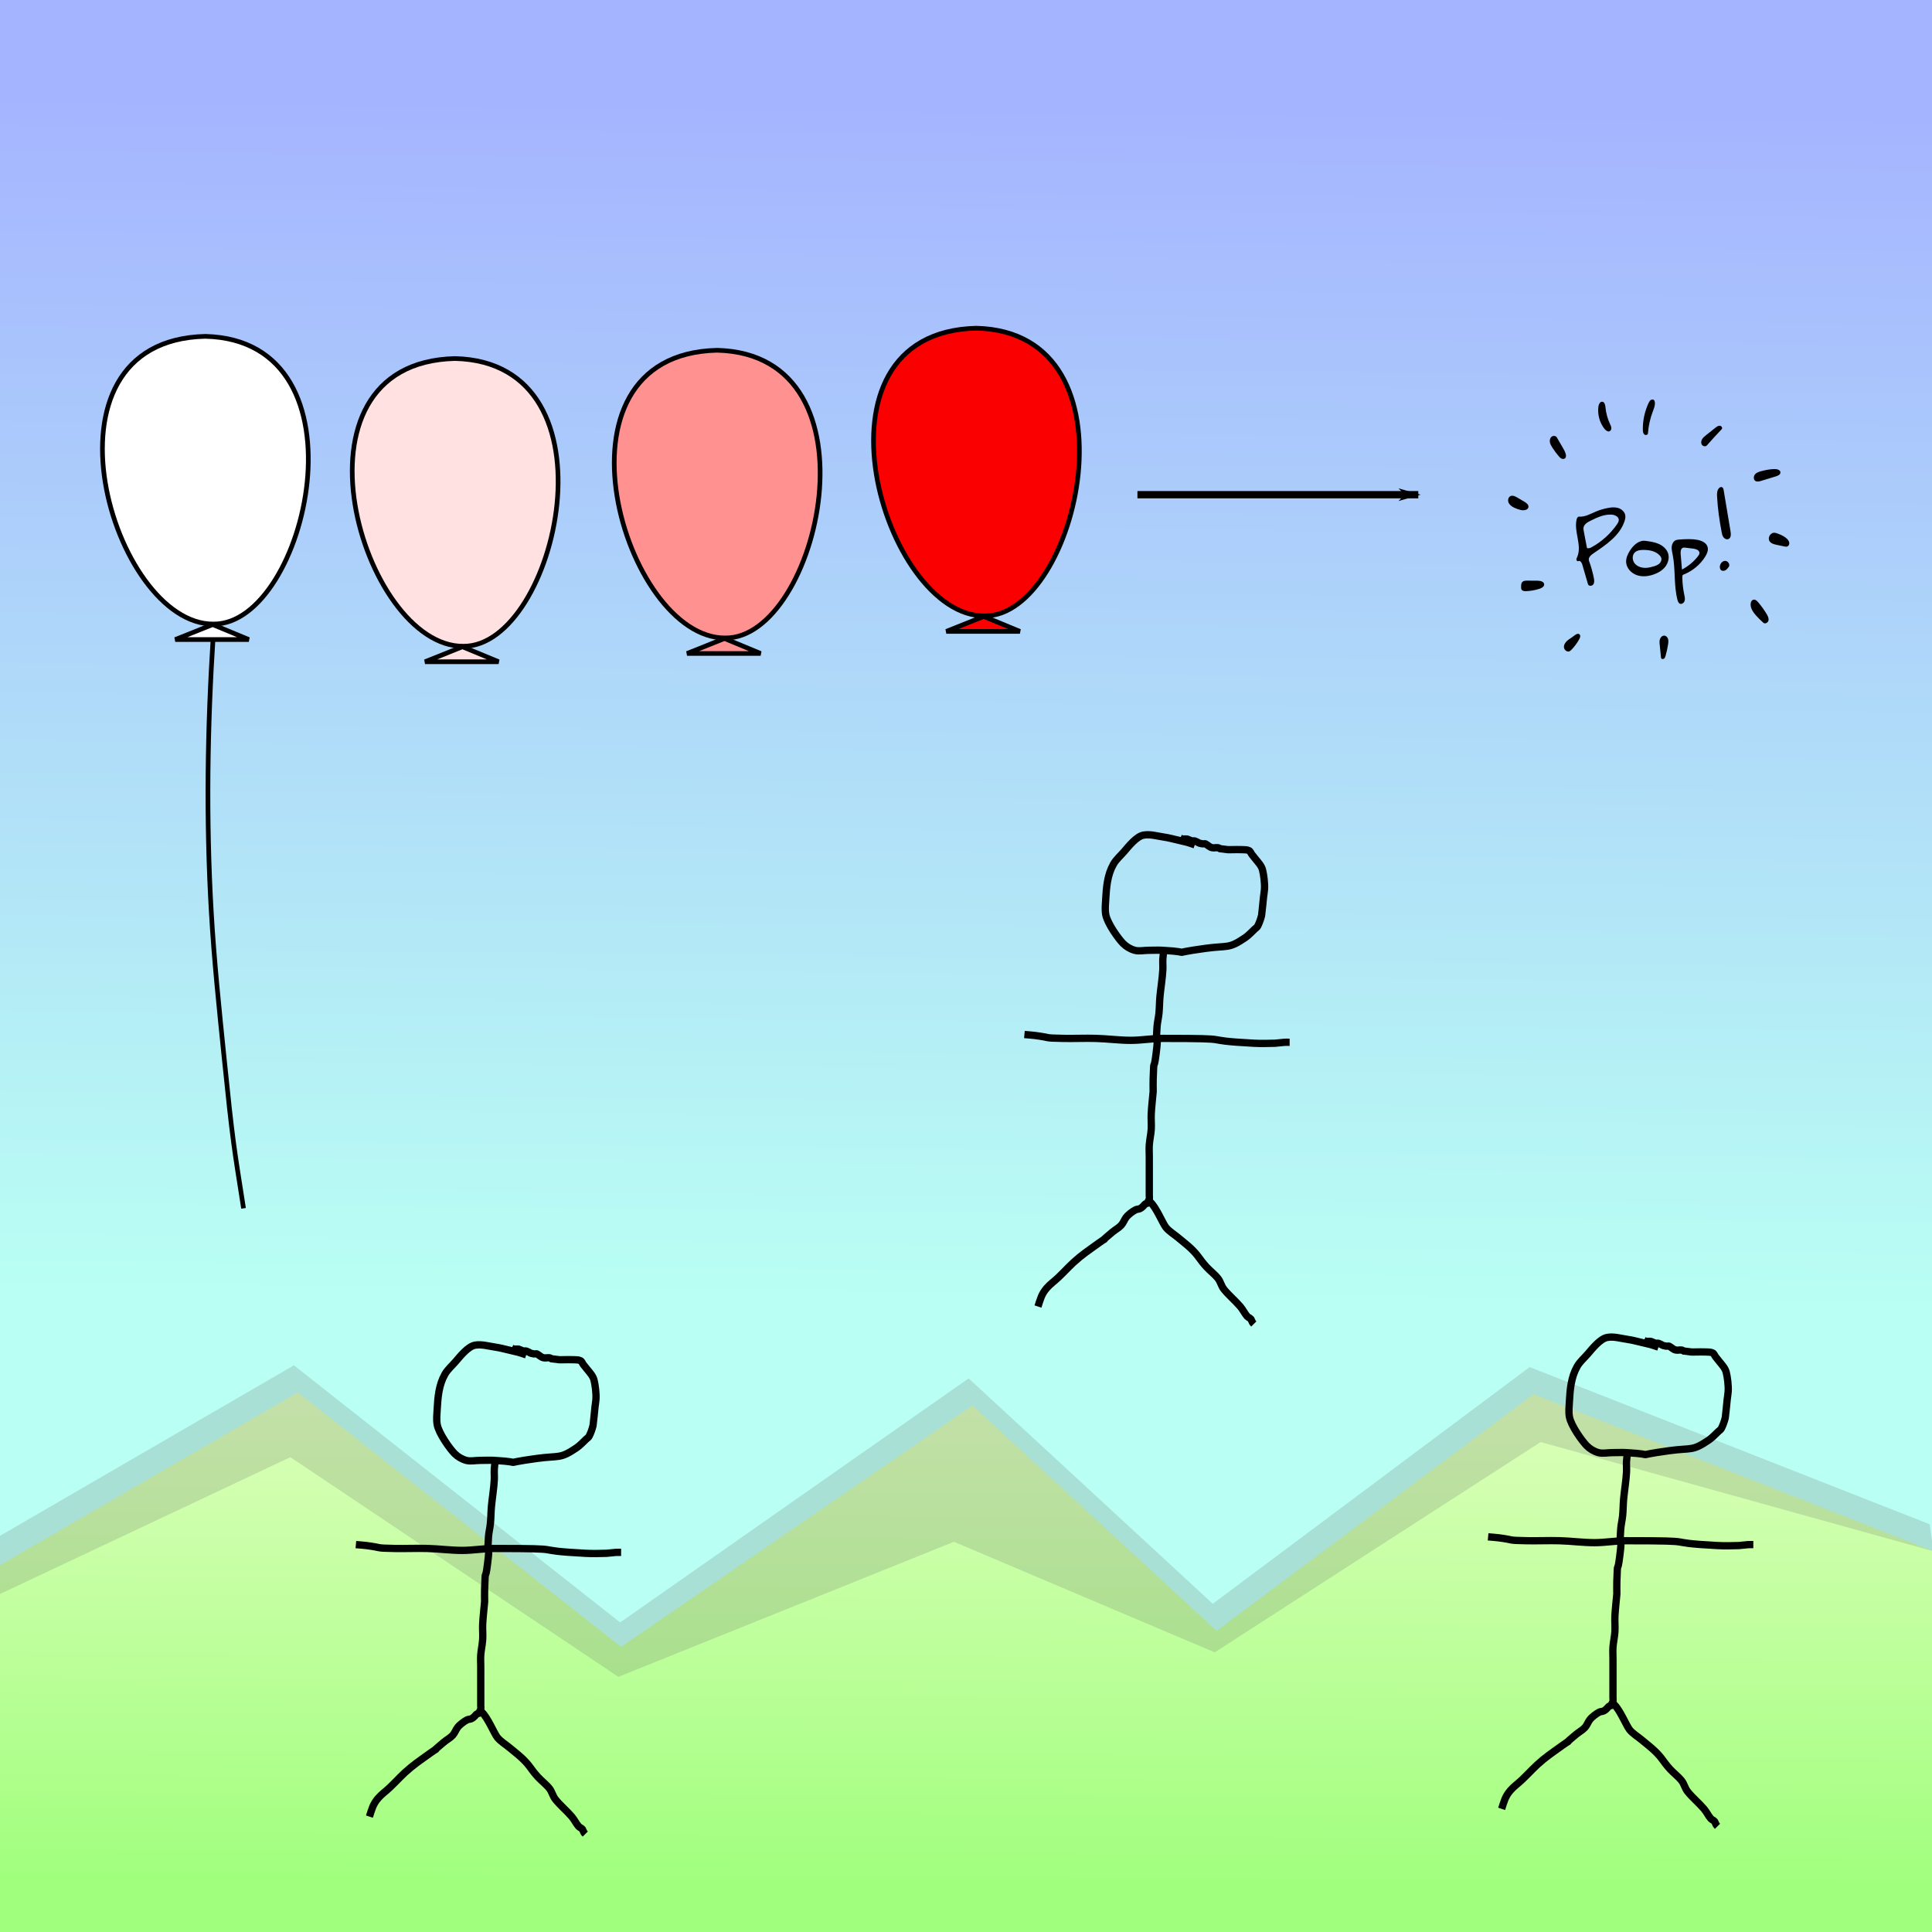 <?xml version="1.0" encoding="UTF-8" standalone="no"?>
<!-- Created with Inkscape (http://www.inkscape.org/) -->

<svg
   xmlns:dc="http://purl.org/dc/elements/1.1/"
   xmlns:cc="http://creativecommons.org/ns#"
   xmlns:rdf="http://www.w3.org/1999/02/22-rdf-syntax-ns#"
   xmlns:svg="http://www.w3.org/2000/svg"
   xmlns="http://www.w3.org/2000/svg"
   xmlns:xlink="http://www.w3.org/1999/xlink"
   xmlns:sodipodi="http://sodipodi.sourceforge.net/DTD/sodipodi-0.dtd"
   xmlns:inkscape="http://www.inkscape.org/namespaces/inkscape"
   width="1000"
   height="1000"
   viewBox="0 0 264.583 264.583"
   version="1.1"
   id="svg8"
   inkscape:version="0.92.3 (2405546, 2018-03-11)"
   sodipodi:docname="test_background.svg">
  <defs
     id="defs2">
    <linearGradient
       inkscape:collect="always"
       id="linearGradient5493">
      <stop
         style="stop-color:#a5b4ff;stop-opacity:1"
         offset="0"
         id="stop5489" />
      <stop
         style="stop-color:#b9fff3;stop-opacity:1"
         offset="1"
         id="stop5491" />
    </linearGradient>
    <linearGradient
       inkscape:collect="always"
       id="linearGradient5408-1">
      <stop
         style="stop-color:#dbffb9;stop-opacity:1"
         offset="0"
         id="stop5404" />
      <stop
         style="stop-color:#a0ff7d;stop-opacity:1"
         offset="1"
         id="stop5406" />
    </linearGradient>
    <marker
       inkscape:stockid="Arrow1Lend"
       orient="auto"
       refY="0.0"
       refX="0.0"
       id="Arrow1Lend"
       style="overflow:visible;"
       inkscape:isstock="true">
      <path
         id="path5029"
         d="M 0.0,0.0 L 5.0,-5.0 L -12.5,0.0 L 5.0,5.0 L 0.0,0.0 z "
         style="fill-rule:evenodd;stroke:#000000;stroke-width:1pt;stroke-opacity:1;fill:#000000;fill-opacity:1"
         transform="scale(0.8) rotate(180) translate(12.5,0)" />
    </marker>
    <linearGradient
       inkscape:collect="always"
       xlink:href="#linearGradient5408-1"
       id="linearGradient5410"
       x1="133.181"
       y1="192.471"
       x2="132.914"
       y2="258.754"
       gradientUnits="userSpaceOnUse" />
    <linearGradient
       inkscape:collect="always"
       xlink:href="#linearGradient5493"
       id="linearGradient5495"
       x1="131.536"
       y1="46.78"
       x2="129.802"
       y2="210.452"
       gradientUnits="userSpaceOnUse" />
  </defs>
  <sodipodi:namedview
     id="base"
     pagecolor="#ffffff"
     bordercolor="#666666"
     borderopacity="1.0"
     inkscape:pageopacity="0.0"
     inkscape:pageshadow="2"
     inkscape:zoom="0.49497475"
     inkscape:cx="430.52755"
     inkscape:cy="502.3626"
     inkscape:document-units="mm"
     inkscape:current-layer="layer1"
     showgrid="false"
     units="px"
     inkscape:window-width="1600"
     inkscape:window-height="836"
     inkscape:window-x="0"
     inkscape:window-y="27"
     inkscape:window-maximized="1" />
  <g
     inkscape:label="Layer 1"
     inkscape:groupmode="layer"
     id="layer1"
     transform="translate(0,-32.417)">
    <rect
       style="fill:url(#linearGradient5495);fill-opacity:1;stroke:none;stroke-width:1;stroke-linecap:round;stroke-linejoin:miter;stroke-miterlimit:4;stroke-dasharray:none;stroke-opacity:1"
       id="rect4747"
       width="264.583"
       height="264.583"
       x="0"
       y="32.417" />
    <g
       transform="translate(0,32.417)"
       id="g5443">
      <path
         sodipodi:nodetypes="cccccccccc"
         inkscape:connector-curvature="0"
         id="rect5392"
         d="m 0,214.337 40.779,-23.653 44.28,34.847 48.122,-33.059 33.434,30.868 43.395,-32.419 54.782,21.527 -0.209,52.137 H 0 Z"
         style="fill:url(#linearGradient5410);fill-opacity:1;stroke:none;stroke-width:1;stroke-linecap:round;stroke-linejoin:miter;stroke-miterlimit:4;stroke-dasharray:none;stroke-opacity:1" />
      <path
         sodipodi:nodetypes="ccccccccccccccc"
         inkscape:connector-curvature="0"
         id="rect5392-6"
         d="m -0.529,210.632 40.779,-23.653 44.676,35.21 47.727,-33.422 33.434,30.868 43.395,-32.419 54.782,21.527 0.529,3.704 -53.804,-14.963 -44.636,28.801 -35.716,-15.142 -45.95,18.497 -44.924,-30.082 -40.292,18.989 z"
         style="fill:#646464;fill-opacity:0.196;stroke:none;stroke-width:1;stroke-linecap:round;stroke-linejoin:miter;stroke-miterlimit:4;stroke-dasharray:none;stroke-opacity:1" />
    </g>
  </g>
  <g
     inkscape:groupmode="layer"
     id="layer2"
     inkscape:label="Layer 2">
    <g
       id="g4804"
       style="stroke-width:2.016;stroke-miterlimit:4;stroke-dasharray:none"
       transform="matrix(0.496,0,0,0.496,4.854,180.017)">
      <path
         inkscape:connector-curvature="0"
         id="path4754"
         d="m 135.512,11.148 c -2.289,-0.763 -1.761,-0.632 -4.811,-1.336 -1.243,-0.287 -2.479,-0.621 -3.742,-0.802 -1.86,-0.266 -3.764,-0.871 -5.613,-0.535 -1.943,0.353 -4.155,3.165 -5.345,4.544 -0.992,1.148 -2.192,2.155 -2.94,3.474 -1.686,2.975 -1.949,6.31 -2.138,9.622 -0.081,1.423 -0.251,2.873 0,4.276 0.435,2.436 3.497,6.704 4.811,8.018 0.875,0.875 2.012,1.549 3.207,1.871 1.204,0.324 2.495,0 3.742,0 1.336,0 2.675,-0.079 4.009,0 9.787,0.576 0.13,1.062 11.76,-0.535 6.27,-0.861 6.31,0.221 10.958,-2.94 0.991,-0.674 1.792,-1.592 2.673,-2.405 0.278,-0.256 0.633,-0.464 0.802,-0.802 0.466,-0.933 0.816,-1.928 1.069,-2.94 0.063,-0.251 0.524,-4.982 0.535,-5.078 0.079,-0.714 0.216,-1.422 0.267,-2.138 0.116,-1.623 -0.198,-3.998 -0.535,-5.345 -0.288,-1.153 -1.162,-2.054 -1.871,-2.94 -0.356,-0.445 -0.719,-0.886 -1.069,-1.336 -0.273,-0.352 -0.403,-0.87 -0.802,-1.069 -0.563,-0.282 -1.242,-0.232 -1.871,-0.267 -0.978,-0.054 -1.96,0 -2.94,0 -0.356,0 -0.714,0.03 -1.069,0 -0.713,-0.089 -1.425,-0.178 -2.138,-0.267 -0.178,-0.089 -0.337,-0.243 -0.535,-0.267 -0.53,-0.066 -1.079,0.105 -1.604,0 -0.781,-0.156 -1.202,-0.734 -1.871,-1.069 -0.136,-0.068 -0.627,0.035 -0.802,0 -1.736,-0.347 -0.436,-0.121 -2.138,-0.802 -0.231,-0.092 -0.565,0.079 -0.802,0 -0.455,-0.152 -0.881,-0.383 -1.336,-0.535 -0.085,-0.028 -0.178,0 -0.267,0 -0.178,0 -0.356,0 -0.535,0 -0.178,0 -0.362,0.043 -0.535,0 -0.193,-0.048 -0.356,-0.178 -0.535,-0.267"
         style="fill:none;stroke:#000000;stroke-width:2.016;stroke-linecap:butt;stroke-linejoin:miter;stroke-miterlimit:4;stroke-dasharray:none;stroke-opacity:1" />
      <path
         inkscape:connector-curvature="0"
         id="path4768"
         d="m 126.959,40.28 c -0.089,0.802 -0.227,1.6 -0.267,2.405 -0.049,0.979 0.044,1.961 0,2.94 -0.099,2.171 -0.628,5.509 -0.802,7.484 -0.133,1.511 -0.121,3.033 -0.267,4.544 -0.121,1.254 -0.448,2.485 -0.535,3.742 -0.468,6.79 0.51,1.269 -0.267,7.484 -0.71,5.677 -0.555,0.037 -0.802,6.949 -0.041,1.157 0,2.316 0,3.475 -0.178,2.049 -0.429,4.093 -0.535,6.147 -0.073,1.424 0.089,2.854 0,4.276 -0.09,1.434 -0.432,2.843 -0.535,4.276 -0.076,1.066 0,2.138 0,3.207 0,2.762 0,5.524 0,8.285 0,0.802 0,1.604 0,2.405 0,0.356 0.059,0.718 0,1.069 -0.033,0.197 -0.204,0.346 -0.267,0.535 -0.052,0.155 0,0.837 0,1.069"
         style="fill:none;stroke:#000000;stroke-width:2.016;stroke-linecap:butt;stroke-linejoin:miter;stroke-miterlimit:4;stroke-dasharray:none;stroke-opacity:1" />
      <path
         inkscape:connector-curvature="0"
         id="path4772"
         d="m 92.214,138.635 c 0.678,-2.034 0.923,-3.349 2.405,-5.078 0.944,-1.101 2.159,-1.938 3.207,-2.94 2.528,-2.418 3.203,-3.401 5.88,-5.613 1.03,-0.851 2.123,-1.625 3.207,-2.405 7.647,-5.506 -0.084,0.427 5.88,-4.544 0.78,-0.65 1.712,-1.128 2.405,-1.871 0.573,-0.614 0.832,-1.466 1.336,-2.138 0.597,-0.795 1.831,-1.717 2.673,-2.138 0.329,-0.164 0.731,-0.123 1.069,-0.267 0.529,-0.227 0.723,-0.456 1.069,-0.802 0.178,-0.178 0.318,-0.405 0.535,-0.535 0.242,-0.145 0.54,-0.163 0.802,-0.267 0.185,-0.074 0.385,-0.398 0.535,-0.267 1.599,1.399 3.446,5.903 4.276,6.949 0.943,1.189 2.316,1.96 3.475,2.94 1.158,0.98 2.376,1.894 3.474,2.94 2.193,2.088 2.216,2.812 4.276,5.078 1.017,1.119 2.275,2.017 3.207,3.207 0.688,0.879 0.91,2.065 1.604,2.94 1.371,1.728 3.108,3.136 4.544,4.811 0.708,0.826 1.168,1.843 1.871,2.673 0.288,0.34 0.779,0.464 1.069,0.802 0.591,1.182 0.253,0.787 0.802,1.336"
         style="fill:none;stroke:#000000;stroke-width:2.016;stroke-linecap:butt;stroke-linejoin:miter;stroke-miterlimit:4;stroke-dasharray:none;stroke-opacity:1" />
      <path
         inkscape:connector-curvature="0"
         id="path4774"
         d="m 88.472,63.532 c 0.98,0.089 1.964,0.14 2.94,0.267 4.819,0.629 1.963,0.688 7.751,0.802 3.028,0.059 6.059,-0.086 9.087,0 3.211,0.092 6.41,0.535 9.622,0.535 2.945,0 5.875,-0.535 8.82,-0.535 22.143,0 8.597,0.467 25.123,1.336 1.957,0.103 3.921,0.059 5.88,0 3.295,-0.3 1.956,-0.267 4.009,-0.267"
         style="fill:none;stroke:#000000;stroke-width:2.016;stroke-linecap:butt;stroke-linejoin:miter;stroke-miterlimit:4;stroke-dasharray:none;stroke-opacity:1" />
    </g>
    <g
       transform="matrix(0.64,0,0,0.64,17.248,-21.141)"
       id="g4755">
      <path
         inkscape:connector-curvature="0"
         id="path5628"
         d="m 18.696,168.794 c -1.282,19.754 -1.581,39.641 -0.431,59.451 0.603,10.387 1.683,20.692 2.731,30.988 1.861,18.293 2.1,19.152 4.168,32.365"
         style="fill:none;stroke:#000000;stroke-width:1;stroke-linecap:butt;stroke-linejoin:miter;stroke-miterlimit:4;stroke-dasharray:none;stroke-opacity:1" />
      <g
         id="g4839"
         style="fill:#ffffff;fill-opacity:1"
         transform="translate(-30.099)">
        <path
           style="fill:#ffffff;fill-opacity:1;stroke:#000000;stroke-width:1;stroke-linecap:butt;stroke-linejoin:miter;stroke-miterlimit:4;stroke-dasharray:none;stroke-opacity:1"
           d="m 48.859,166.565 c -21.611,0.24 -39.657,-60.684 -1.781,-61.562 35.825,0.86 21.707,61.691 1.789,61.562 -0.003,-1e-4 -0.005,-1e-4 -0.008,-1e-4"
           id="path4748"
           inkscape:connector-curvature="0"
           sodipodi:nodetypes="ccsc" />
        <path
           style="opacity:1;fill:#ffffff;fill-opacity:1;stroke:#000000;stroke-width:1;stroke-miterlimit:4;stroke-dasharray:none;stroke-opacity:1"
           d="m 48.653,166.677 7.736,3.208 H 40.648 Z"
           id="rect5630"
           inkscape:connector-curvature="0"
           sodipodi:nodetypes="cccc" />
      </g>
      <g
         transform="translate(23.352,4.749)"
         id="g4839-9"
         style="fill:#ffe1e1;fill-opacity:1">
        <path
           style="fill:#ffe1e1;fill-opacity:1;stroke:#000000;stroke-width:1;stroke-linecap:butt;stroke-linejoin:miter;stroke-miterlimit:4;stroke-dasharray:none;stroke-opacity:1"
           d="m 48.859,166.565 c -21.611,0.24 -39.657,-60.684 -1.781,-61.562 35.825,0.86 21.707,61.691 1.789,61.562 -0.003,-1e-4 -0.005,-1e-4 -0.008,-1e-4"
           id="path4748-9"
           inkscape:connector-curvature="0"
           sodipodi:nodetypes="ccsc" />
        <path
           style="opacity:1;fill:#ffe1e1;fill-opacity:1;stroke:#000000;stroke-width:1;stroke-miterlimit:4;stroke-dasharray:none;stroke-opacity:1"
           d="m 48.653,166.677 7.736,3.208 H 40.648 Z"
           id="rect5630-6"
           inkscape:connector-curvature="0"
           sodipodi:nodetypes="cccc" />
      </g>
      <g
         transform="translate(79.419,2.979)"
         id="g4839-9-7-5"
         style="fill:#ff9191;fill-opacity:1">
        <path
           style="fill:#ff9191;fill-opacity:1;stroke:#000000;stroke-width:1;stroke-linecap:butt;stroke-linejoin:miter;stroke-miterlimit:4;stroke-dasharray:none;stroke-opacity:1"
           d="m 48.859,166.565 c -21.611,0.24 -39.657,-60.684 -1.781,-61.562 35.825,0.86 21.707,61.691 1.789,61.562 -0.003,-1e-4 -0.005,-1e-4 -0.008,-1e-4"
           id="path4748-9-8-2"
           inkscape:connector-curvature="0"
           sodipodi:nodetypes="ccsc" />
        <path
           style="opacity:1;fill:#ff9191;fill-opacity:1;stroke:#000000;stroke-width:1;stroke-miterlimit:4;stroke-dasharray:none;stroke-opacity:1"
           d="m 48.653,166.677 7.736,3.208 H 40.648 Z"
           id="rect5630-6-7-6"
           inkscape:connector-curvature="0"
           sodipodi:nodetypes="cccc" />
      </g>
      <g
         transform="translate(134.896,-1.743)"
         id="g4839-9-7-5-7"
         style="fill:#fa0000;fill-opacity:1">
        <path
           style="fill:#fa0000;fill-opacity:1;stroke:#000000;stroke-width:1;stroke-linecap:butt;stroke-linejoin:miter;stroke-miterlimit:4;stroke-dasharray:none;stroke-opacity:1"
           d="m 48.859,166.565 c -21.611,0.24 -39.657,-60.684 -1.781,-61.562 35.825,0.86 21.707,61.691 1.789,61.562 -0.003,-1e-4 -0.005,-1e-4 -0.008,-1e-4"
           id="path4748-9-8-2-4"
           inkscape:connector-curvature="0"
           sodipodi:nodetypes="ccsc" />
        <path
           style="opacity:1;fill:#fa0000;fill-opacity:1;stroke:#000000;stroke-width:1;stroke-miterlimit:4;stroke-dasharray:none;stroke-opacity:1"
           d="m 48.653,166.677 7.736,3.208 H 40.648 Z"
           id="rect5630-6-7-6-7"
           inkscape:connector-curvature="0"
           sodipodi:nodetypes="cccc" />
      </g>
      <path
         style="fill:none;stroke:#000000;stroke-width:1.561;stroke-linecap:butt;stroke-linejoin:miter;stroke-miterlimit:4;stroke-dasharray:none;stroke-opacity:1;marker-end:url(#Arrow1Lend)"
         d="m 216.44,138.887 h 60.094"
         id="path4970"
         inkscape:connector-curvature="0" />
      <g
         id="g5024"
         transform="matrix(0.317,0,0,0.317,224.935,77.825)">
        <path
           id="path4"
           d="m 281.021,232.209 c -1.776,1.157 -3.759,3.057 -3.016,5.04 1.405,3.759 2.479,7.643 3.264,11.568 0.289,1.446 0.496,3.098 -0.331,4.338 -0.826,1.239 -3.181,1.322 -3.594,-0.083 -1.281,-4.462 -2.561,-8.924 -3.883,-13.344 -0.372,-1.281 -1.446,-2.892 -2.603,-2.272 -0.578,0.289 -1.239,-0.289 -1.322,-0.909 -0.083,-0.62 0.248,-1.239 0.496,-1.818 3.47,-7.849 -2.355,-17.062 -0.372,-25.407 0.207,-0.909 0.785,-1.983 1.694,-1.9 3.883,0.331 7.478,-1.776 11.072,-3.305 2.644,-1.157 5.453,-1.983 8.304,-2.52 2.313,-0.454 4.71,-0.661 6.982,0 2.231,0.702 4.255,2.437 4.751,4.71 0.289,1.446 -0.041,2.933 -0.496,4.297 -3.222,9.708 -12.476,15.864 -20.945,21.607 m -6.569,-15.12 c 0.744,3.842 1.446,7.643 2.19,11.485 0.95,0.537 2.19,0.041 3.14,-0.496 6.858,-3.759 12.766,-9.13 17.186,-15.534 0.578,-0.868 1.157,-1.859 1.157,-2.892 -0.041,-2.314 -2.809,-3.512 -5.123,-3.594 -4.875,-0.207 -9.543,1.942 -13.922,4.131 -2.148,1.033 -4.544,2.479 -4.792,4.834 -0.083,0.702 0.041,1.405 0.165,2.066"
           style="fill:#000000;stroke:none;stroke-width:0.413"
           inkscape:connector-curvature="0" />
        <path
           id="path6"
           d="m 366.331,241.381 c 0.041,-1.983 1.529,-4.007 3.512,-4.09 1.983,-0.041 3.677,2.52 2.479,4.09 -0.62,0.868 -1.281,1.735 -2.19,2.231 -0.909,0.537 -2.148,0.62 -2.975,-0.041 -0.578,-0.537 -0.826,-1.405 -0.826,-2.19"
           style="fill:#000000;stroke:none;stroke-width:0.413"
           inkscape:connector-curvature="0" />
        <path
           id="path8"
           d="m 329.067,287.775 c 1.115,0.165 1.983,1.157 2.314,2.272 0.331,1.115 0.207,2.272 0.041,3.429 -0.413,2.644 -0.95,5.247 -1.694,7.808 -0.207,0.702 -0.454,1.446 -0.992,1.942 -0.578,0.454 -1.57,0.496 -1.942,-0.124 -0.165,-0.248 -0.207,-0.537 -0.207,-0.826 -0.289,-2.768 -0.578,-5.495 -0.826,-8.221 -0.165,-1.363 -0.289,-2.809 0.207,-4.09 0.454,-1.281 1.735,-2.396 3.098,-2.19"
           style="fill:#000000;stroke:none;stroke-width:0.413"
           inkscape:connector-curvature="0" />
        <path
           id="path10"
           d="m 247.764,253.155 c 0.041,1.57 -1.694,2.52 -3.14,2.975 -2.933,0.95 -5.949,1.487 -9.006,1.611 -1.115,0.041 -2.396,-0.041 -3.057,-0.95 -0.372,-0.578 -0.413,-1.322 -0.372,-2.024 0,-1.198 0.041,-2.52 0.909,-3.305 0.785,-0.785 2.066,-0.826 3.181,-0.826 2.314,0 4.586,0 6.899,0.041 1.942,0 4.503,0.578 4.586,2.479"
           style="fill:#000000;stroke:none;stroke-width:0.413"
           inkscape:connector-curvature="0" />
        <path
           id="path12"
           d="m 409.999,227.582 c -1.735,-0.372 -3.429,-0.744 -5.164,-1.074 -1.818,-0.372 -3.842,-0.868 -4.916,-2.437 -1.487,-2.148 0.331,-5.701 2.975,-5.742 0.909,-0.041 1.818,0.289 2.685,0.62 2.231,0.868 4.503,1.859 6.197,3.553 0.702,0.744 1.322,1.653 1.446,2.685 0.083,1.033 -0.496,2.148 -1.487,2.437 -0.578,0.165 -1.157,0.083 -1.735,-0.041"
           style="fill:#000000;stroke:none;stroke-width:0.413"
           inkscape:connector-curvature="0" />
        <path
           id="path14"
           d="m 264.868,298.31 c -1.611,0.744 -3.553,-0.826 -3.759,-2.561 -0.165,-1.776 0.909,-3.429 2.231,-4.586 1.322,-1.157 2.933,-1.983 4.297,-3.098 1.157,-0.95 2.892,-2.19 4.007,-1.115 0.826,0.785 0.372,2.19 -0.207,3.222 -1.446,2.644 -3.264,5.04 -5.329,7.188 -0.372,0.372 -0.785,0.744 -1.239,0.95"
           style="fill:#000000;stroke:none;stroke-width:0.413"
           inkscape:connector-curvature="0" />
        <path
           id="path16"
           d="m 227.48,201.39 c -1.57,-0.785 -3.098,-1.859 -3.759,-3.429 -0.702,-1.611 -0.165,-3.842 1.446,-4.462 1.446,-0.537 3.016,0.248 4.338,0.992 1.611,0.992 3.264,1.942 4.916,2.892 1.363,0.826 2.933,1.983 2.727,3.594 -0.248,1.983 -3.016,2.437 -4.999,2.024 -1.611,-0.372 -3.181,-0.909 -4.668,-1.611"
           style="fill:#000000;stroke:none;stroke-width:0.413"
           inkscape:connector-curvature="0" />
        <path
           id="path18"
           d="m 407.231,177.594 c 0.041,1.446 -1.611,2.231 -3.016,2.644 -3.346,1.033 -6.734,2.066 -10.122,3.098 -1.239,0.372 -2.685,0.702 -3.759,0 -1.446,-0.909 -1.322,-3.222 -0.207,-4.503 1.115,-1.281 2.892,-1.776 4.544,-2.19 2.892,-0.744 5.866,-1.322 8.841,-1.322 1.611,0 3.718,0.661 3.718,2.272"
           style="fill:#000000;stroke:none;stroke-width:0.413"
           inkscape:connector-curvature="0" />
        <path
           id="path20"
           d="m 256.275,153.922 c 1.239,2.19 2.52,4.338 3.801,6.527 0.909,1.57 1.859,3.14 2.272,4.916 0.207,0.868 0.248,1.9 -0.372,2.561 -0.578,0.661 -1.653,0.702 -2.437,0.372 -0.826,-0.372 -1.446,-1.033 -2.024,-1.735 -1.57,-1.818 -3.016,-3.801 -4.297,-5.825 -0.702,-1.115 -1.405,-2.314 -1.611,-3.636 -0.207,-1.322 0.124,-2.768 1.157,-3.594 1.033,-0.868 2.809,-0.702 3.512,0.413"
           style="fill:#000000;stroke:none;stroke-width:0.413"
           inkscape:connector-curvature="0" />
        <path
           id="path22"
           d="m 367.612,148.386 c -3.429,3.594 -6.775,7.23 -10.039,10.989 -0.868,0.95 -2.644,0.62 -3.346,-0.454 -0.744,-1.115 -0.537,-2.603 0.124,-3.759 0.661,-1.115 1.735,-1.942 2.727,-2.768 2.107,-1.653 4.214,-3.346 6.321,-4.999 0.868,-0.702 1.859,-1.405 2.933,-1.322 1.115,0.083 2.024,1.529 1.281,2.313"
           style="fill:#000000;stroke:none;stroke-width:0.413"
           inkscape:connector-curvature="0" />
        <path
           id="path24"
           d="m 392.193,265.218 c 2.148,2.479 4.09,5.205 5.784,8.056 0.785,1.281 1.487,2.768 1.198,4.255 -0.331,1.446 -2.231,2.561 -3.388,1.611 -1.818,-1.611 -3.512,-3.305 -5.123,-5.081 -1.859,-2.148 -3.636,-4.668 -3.553,-7.519 0,-1.322 0.702,-2.851 2.024,-3.057 1.198,-0.207 2.272,0.785 3.057,1.735"
           style="fill:#000000;stroke:none;stroke-width:0.413"
           inkscape:connector-curvature="0" />
        <path
           id="path26"
           d="m 292.01,149.749 c -1.239,0.62 -2.644,-0.496 -3.553,-1.57 -3.305,-4.214 -4.792,-9.791 -4.09,-15.079 0.248,-1.529 1.115,-3.429 2.644,-3.222 1.529,0.165 1.942,2.148 2.107,3.677 0.372,3.925 1.405,7.808 3.098,11.361 0.372,0.826 0.785,1.653 0.868,2.52 0.083,0.909 -0.289,1.9 -1.074,2.314"
           style="fill:#000000;stroke:none;stroke-width:0.413"
           inkscape:connector-curvature="0" />
        <path
           id="path28"
           d="m 317.789,151.278 c -0.083,1.074 -1.735,1.363 -2.52,0.62 -0.744,-0.702 -0.868,-1.9 -0.909,-2.974 -0.124,-6.238 1.239,-12.559 3.883,-18.219 0.372,-0.702 0.744,-1.446 1.363,-1.9 0.62,-0.496 1.57,-0.62 2.19,-0.124 0.372,0.331 0.537,0.826 0.62,1.281 0.413,2.107 -0.496,4.214 -1.239,6.238 -1.859,4.834 -3.016,9.915 -3.388,15.079"
           style="fill:#000000;stroke:none;stroke-width:0.413"
           inkscape:connector-curvature="0" />
        <path
           id="path30"
           d="m 373.561,217.461 c 0.331,1.859 0.372,4.297 -1.363,5.081 -1.198,0.537 -2.644,-0.124 -3.429,-1.198 -0.744,-1.033 -1.033,-2.355 -1.239,-3.594 -1.487,-7.849 -2.644,-15.781 -3.057,-23.755 -0.124,-2.066 -0.083,-4.338 1.322,-5.825 0.496,-0.496 1.198,-0.868 1.859,-0.661 0.868,0.248 1.157,1.322 1.281,2.19 1.529,9.254 3.098,18.508 4.627,27.762"
           style="fill:#000000;stroke:none;stroke-width:0.413"
           inkscape:connector-curvature="0" />
        <path
           id="path32"
           d="m 331.422,232.292 c 0.95,3.057 0,6.527 -1.983,9.047 -2.024,2.52 -4.916,4.173 -7.973,5.205 -3.677,1.281 -7.808,1.653 -11.444,0.289 -3.636,-1.363 -6.693,-4.71 -6.941,-8.593 -0.165,-2.851 1.115,-5.619 2.685,-8.056 2.314,-3.594 6.073,-6.982 10.328,-6.403 3.057,0.413 6.197,0.826 9.006,2.066 2.851,1.281 5.412,3.512 6.321,6.445 m -14.831,9.708 c 1.776,-0.083 3.512,-0.496 5.247,-1.033 1.239,-0.372 2.561,-0.868 3.553,-1.735 1.033,-0.868 1.694,-2.231 1.487,-3.553 -0.165,-0.868 -0.702,-1.653 -1.363,-2.272 -2.685,-2.768 -6.858,-3.512 -10.741,-3.512 -2.107,0 -4.379,0.289 -5.866,1.735 -1.983,1.983 -1.735,5.495 0.124,7.602 1.818,2.066 4.792,2.892 7.56,2.768"
           style="fill:#000000;stroke:none;stroke-width:0.413"
           inkscape:connector-curvature="0" />
        <path
           id="path34"
           d="m 341.626,246.628 c -0.537,0.207 -0.661,0.95 -0.62,1.57 0.041,4.007 0.496,8.056 1.322,11.981 0.289,1.405 0.661,2.851 0.207,4.173 -0.454,1.363 -1.983,2.437 -3.264,1.818 -0.868,-0.454 -1.239,-1.529 -1.529,-2.479 -2.603,-9.956 -1.239,-20.532 -3.264,-30.654 -0.331,-1.694 -0.785,-3.47 -0.661,-5.205 0.165,-1.776 0.992,-3.594 2.561,-4.379 0.868,-0.413 1.9,-0.496 2.851,-0.578 3.925,-0.248 7.891,-0.496 11.774,0.207 2.975,0.496 6.238,1.942 7.064,4.834 0.62,2.272 -0.413,4.627 -1.653,6.61 -3.47,5.495 -8.758,9.791 -14.79,12.105 m 9.915,-12.435 c 0.537,-0.661 1.074,-1.446 1.033,-2.355 -0.083,-1.818 -2.396,-2.561 -4.214,-2.809 -1.694,-0.207 -3.388,-0.413 -5.04,-0.62 -0.702,-0.083 -1.405,-0.165 -2.024,0.083 -1.446,0.661 -1.529,2.644 -1.405,4.214 0.289,3.47 0.578,6.982 0.868,10.452 4.173,-2.19 7.891,-5.247 10.783,-8.965"
           style="fill:#000000;stroke:none;stroke-width:0.413"
           inkscape:connector-curvature="0" />
      </g>
    </g>
    <g
       id="g4804-6"
       style="stroke-width:2.016;stroke-miterlimit:4;stroke-dasharray:none"
       transform="matrix(0.496,0,0,0.496,96.409,110.164)">
      <path
         inkscape:connector-curvature="0"
         id="path4754-6"
         d="m 135.512,11.148 c -2.289,-0.763 -1.761,-0.632 -4.811,-1.336 -1.243,-0.287 -2.479,-0.621 -3.742,-0.802 -1.86,-0.266 -3.764,-0.871 -5.613,-0.535 -1.943,0.353 -4.155,3.165 -5.345,4.544 -0.992,1.148 -2.192,2.155 -2.94,3.474 -1.686,2.975 -1.949,6.31 -2.138,9.622 -0.081,1.423 -0.251,2.873 0,4.276 0.435,2.436 3.497,6.704 4.811,8.018 0.875,0.875 2.012,1.549 3.207,1.871 1.204,0.324 2.495,0 3.742,0 1.336,0 2.675,-0.079 4.009,0 9.787,0.576 0.13,1.062 11.76,-0.535 6.27,-0.861 6.31,0.221 10.958,-2.94 0.991,-0.674 1.792,-1.592 2.673,-2.405 0.278,-0.256 0.633,-0.464 0.802,-0.802 0.466,-0.933 0.816,-1.928 1.069,-2.94 0.063,-0.251 0.524,-4.982 0.535,-5.078 0.079,-0.714 0.216,-1.422 0.267,-2.138 0.116,-1.623 -0.198,-3.998 -0.535,-5.345 -0.288,-1.153 -1.162,-2.054 -1.871,-2.94 -0.356,-0.445 -0.719,-0.886 -1.069,-1.336 -0.273,-0.352 -0.403,-0.87 -0.802,-1.069 -0.563,-0.282 -1.242,-0.232 -1.871,-0.267 -0.978,-0.054 -1.96,0 -2.94,0 -0.356,0 -0.714,0.03 -1.069,0 -0.713,-0.089 -1.425,-0.178 -2.138,-0.267 -0.178,-0.089 -0.337,-0.243 -0.535,-0.267 -0.53,-0.066 -1.079,0.105 -1.604,0 -0.781,-0.156 -1.202,-0.734 -1.871,-1.069 -0.136,-0.068 -0.627,0.035 -0.802,0 -1.736,-0.347 -0.436,-0.121 -2.138,-0.802 -0.231,-0.092 -0.565,0.079 -0.802,0 -0.455,-0.152 -0.881,-0.383 -1.336,-0.535 -0.085,-0.028 -0.178,0 -0.267,0 -0.178,0 -0.356,0 -0.535,0 -0.178,0 -0.362,0.043 -0.535,0 -0.193,-0.048 -0.356,-0.178 -0.535,-0.267"
         style="fill:none;stroke:#000000;stroke-width:2.016;stroke-linecap:butt;stroke-linejoin:miter;stroke-miterlimit:4;stroke-dasharray:none;stroke-opacity:1" />
      <path
         inkscape:connector-curvature="0"
         id="path4768-0"
         d="m 126.959,40.28 c -0.089,0.802 -0.227,1.6 -0.267,2.405 -0.049,0.979 0.044,1.961 0,2.94 -0.099,2.171 -0.628,5.509 -0.802,7.484 -0.133,1.511 -0.121,3.033 -0.267,4.544 -0.121,1.254 -0.448,2.485 -0.535,3.742 -0.468,6.79 0.51,1.269 -0.267,7.484 -0.71,5.677 -0.555,0.037 -0.802,6.949 -0.041,1.157 0,2.316 0,3.475 -0.178,2.049 -0.429,4.093 -0.535,6.147 -0.073,1.424 0.089,2.854 0,4.276 -0.09,1.434 -0.432,2.843 -0.535,4.276 -0.076,1.066 0,2.138 0,3.207 0,2.762 0,5.524 0,8.285 0,0.802 0,1.604 0,2.405 0,0.356 0.059,0.718 0,1.069 -0.033,0.197 -0.204,0.346 -0.267,0.535 -0.052,0.155 0,0.837 0,1.069"
         style="fill:none;stroke:#000000;stroke-width:2.016;stroke-linecap:butt;stroke-linejoin:miter;stroke-miterlimit:4;stroke-dasharray:none;stroke-opacity:1" />
      <path
         inkscape:connector-curvature="0"
         id="path4772-9"
         d="m 92.214,138.635 c 0.678,-2.034 0.923,-3.349 2.405,-5.078 0.944,-1.101 2.159,-1.938 3.207,-2.94 2.528,-2.418 3.203,-3.401 5.88,-5.613 1.03,-0.851 2.123,-1.625 3.207,-2.405 7.647,-5.506 -0.084,0.427 5.88,-4.544 0.78,-0.65 1.712,-1.128 2.405,-1.871 0.573,-0.614 0.832,-1.466 1.336,-2.138 0.597,-0.795 1.831,-1.717 2.673,-2.138 0.329,-0.164 0.731,-0.123 1.069,-0.267 0.529,-0.227 0.723,-0.456 1.069,-0.802 0.178,-0.178 0.318,-0.405 0.535,-0.535 0.242,-0.145 0.54,-0.163 0.802,-0.267 0.185,-0.074 0.385,-0.398 0.535,-0.267 1.599,1.399 3.446,5.903 4.276,6.949 0.943,1.189 2.316,1.96 3.475,2.94 1.158,0.98 2.376,1.894 3.474,2.94 2.193,2.088 2.216,2.812 4.276,5.078 1.017,1.119 2.275,2.017 3.207,3.207 0.688,0.879 0.91,2.065 1.604,2.94 1.371,1.728 3.108,3.136 4.544,4.811 0.708,0.826 1.168,1.843 1.871,2.673 0.288,0.34 0.779,0.464 1.069,0.802 0.591,1.182 0.253,0.787 0.802,1.336"
         style="fill:none;stroke:#000000;stroke-width:2.016;stroke-linecap:butt;stroke-linejoin:miter;stroke-miterlimit:4;stroke-dasharray:none;stroke-opacity:1" />
      <path
         inkscape:connector-curvature="0"
         id="path4774-0"
         d="m 88.472,63.532 c 0.98,0.089 1.964,0.14 2.94,0.267 4.819,0.629 1.963,0.688 7.751,0.802 3.028,0.059 6.059,-0.086 9.087,0 3.211,0.092 6.41,0.535 9.622,0.535 2.945,0 5.875,-0.535 8.82,-0.535 22.143,0 8.597,0.467 25.123,1.336 1.957,0.103 3.921,0.059 5.88,0 3.295,-0.3 1.956,-0.267 4.009,-0.267"
         style="fill:none;stroke:#000000;stroke-width:2.016;stroke-linecap:butt;stroke-linejoin:miter;stroke-miterlimit:4;stroke-dasharray:none;stroke-opacity:1" />
    </g>
    <g
       id="g4804-5"
       style="stroke-width:2.016;stroke-miterlimit:4;stroke-dasharray:none"
       transform="matrix(0.496,0,0,0.496,159.909,178.956)">
      <path
         inkscape:connector-curvature="0"
         id="path4754-8"
         d="m 135.512,11.148 c -2.289,-0.763 -1.761,-0.632 -4.811,-1.336 -1.243,-0.287 -2.479,-0.621 -3.742,-0.802 -1.86,-0.266 -3.764,-0.871 -5.613,-0.535 -1.943,0.353 -4.155,3.165 -5.345,4.544 -0.992,1.148 -2.192,2.155 -2.94,3.474 -1.686,2.975 -1.949,6.31 -2.138,9.622 -0.081,1.423 -0.251,2.873 0,4.276 0.435,2.436 3.497,6.704 4.811,8.018 0.875,0.875 2.012,1.549 3.207,1.871 1.204,0.324 2.495,0 3.742,0 1.336,0 2.675,-0.079 4.009,0 9.787,0.576 0.13,1.062 11.76,-0.535 6.27,-0.861 6.31,0.221 10.958,-2.94 0.991,-0.674 1.792,-1.592 2.673,-2.405 0.278,-0.256 0.633,-0.464 0.802,-0.802 0.466,-0.933 0.816,-1.928 1.069,-2.94 0.063,-0.251 0.524,-4.982 0.535,-5.078 0.079,-0.714 0.216,-1.422 0.267,-2.138 0.116,-1.623 -0.198,-3.998 -0.535,-5.345 -0.288,-1.153 -1.162,-2.054 -1.871,-2.94 -0.356,-0.445 -0.719,-0.886 -1.069,-1.336 -0.273,-0.352 -0.403,-0.87 -0.802,-1.069 -0.563,-0.282 -1.242,-0.232 -1.871,-0.267 -0.978,-0.054 -1.96,0 -2.94,0 -0.356,0 -0.714,0.03 -1.069,0 -0.713,-0.089 -1.425,-0.178 -2.138,-0.267 -0.178,-0.089 -0.337,-0.243 -0.535,-0.267 -0.53,-0.066 -1.079,0.105 -1.604,0 -0.781,-0.156 -1.202,-0.734 -1.871,-1.069 -0.136,-0.068 -0.627,0.035 -0.802,0 -1.736,-0.347 -0.436,-0.121 -2.138,-0.802 -0.231,-0.092 -0.565,0.079 -0.802,0 -0.455,-0.152 -0.881,-0.383 -1.336,-0.535 -0.085,-0.028 -0.178,0 -0.267,0 -0.178,0 -0.356,0 -0.535,0 -0.178,0 -0.362,0.043 -0.535,0 -0.193,-0.048 -0.356,-0.178 -0.535,-0.267"
         style="fill:none;stroke:#000000;stroke-width:2.016;stroke-linecap:butt;stroke-linejoin:miter;stroke-miterlimit:4;stroke-dasharray:none;stroke-opacity:1" />
      <path
         inkscape:connector-curvature="0"
         id="path4768-7"
         d="m 126.959,40.28 c -0.089,0.802 -0.227,1.6 -0.267,2.405 -0.049,0.979 0.044,1.961 0,2.94 -0.099,2.171 -0.628,5.509 -0.802,7.484 -0.133,1.511 -0.121,3.033 -0.267,4.544 -0.121,1.254 -0.448,2.485 -0.535,3.742 -0.468,6.79 0.51,1.269 -0.267,7.484 -0.71,5.677 -0.555,0.037 -0.802,6.949 -0.041,1.157 0,2.316 0,3.475 -0.178,2.049 -0.429,4.093 -0.535,6.147 -0.073,1.424 0.089,2.854 0,4.276 -0.09,1.434 -0.432,2.843 -0.535,4.276 -0.076,1.066 0,2.138 0,3.207 0,2.762 0,5.524 0,8.285 0,0.802 0,1.604 0,2.405 0,0.356 0.059,0.718 0,1.069 -0.033,0.197 -0.204,0.346 -0.267,0.535 -0.052,0.155 0,0.837 0,1.069"
         style="fill:none;stroke:#000000;stroke-width:2.016;stroke-linecap:butt;stroke-linejoin:miter;stroke-miterlimit:4;stroke-dasharray:none;stroke-opacity:1" />
      <path
         inkscape:connector-curvature="0"
         id="path4772-0"
         d="m 92.214,138.635 c 0.678,-2.034 0.923,-3.349 2.405,-5.078 0.944,-1.101 2.159,-1.938 3.207,-2.94 2.528,-2.418 3.203,-3.401 5.88,-5.613 1.03,-0.851 2.123,-1.625 3.207,-2.405 7.647,-5.506 -0.084,0.427 5.88,-4.544 0.78,-0.65 1.712,-1.128 2.405,-1.871 0.573,-0.614 0.832,-1.466 1.336,-2.138 0.597,-0.795 1.831,-1.717 2.673,-2.138 0.329,-0.164 0.731,-0.123 1.069,-0.267 0.529,-0.227 0.723,-0.456 1.069,-0.802 0.178,-0.178 0.318,-0.405 0.535,-0.535 0.242,-0.145 0.54,-0.163 0.802,-0.267 0.185,-0.074 0.385,-0.398 0.535,-0.267 1.599,1.399 3.446,5.903 4.276,6.949 0.943,1.189 2.316,1.96 3.475,2.94 1.158,0.98 2.376,1.894 3.474,2.94 2.193,2.088 2.216,2.812 4.276,5.078 1.017,1.119 2.275,2.017 3.207,3.207 0.688,0.879 0.91,2.065 1.604,2.94 1.371,1.728 3.108,3.136 4.544,4.811 0.708,0.826 1.168,1.843 1.871,2.673 0.288,0.34 0.779,0.464 1.069,0.802 0.591,1.182 0.253,0.787 0.802,1.336"
         style="fill:none;stroke:#000000;stroke-width:2.016;stroke-linecap:butt;stroke-linejoin:miter;stroke-miterlimit:4;stroke-dasharray:none;stroke-opacity:1" />
      <path
         inkscape:connector-curvature="0"
         id="path4774-4"
         d="m 88.472,63.532 c 0.98,0.089 1.964,0.14 2.94,0.267 4.819,0.629 1.963,0.688 7.751,0.802 3.028,0.059 6.059,-0.086 9.087,0 3.211,0.092 6.41,0.535 9.622,0.535 2.945,0 5.875,-0.535 8.82,-0.535 22.143,0 8.597,0.467 25.123,1.336 1.957,0.103 3.921,0.059 5.88,0 3.295,-0.3 1.956,-0.267 4.009,-0.267"
         style="fill:none;stroke:#000000;stroke-width:2.016;stroke-linecap:butt;stroke-linejoin:miter;stroke-miterlimit:4;stroke-dasharray:none;stroke-opacity:1" />
    </g>
  </g>
</svg>
